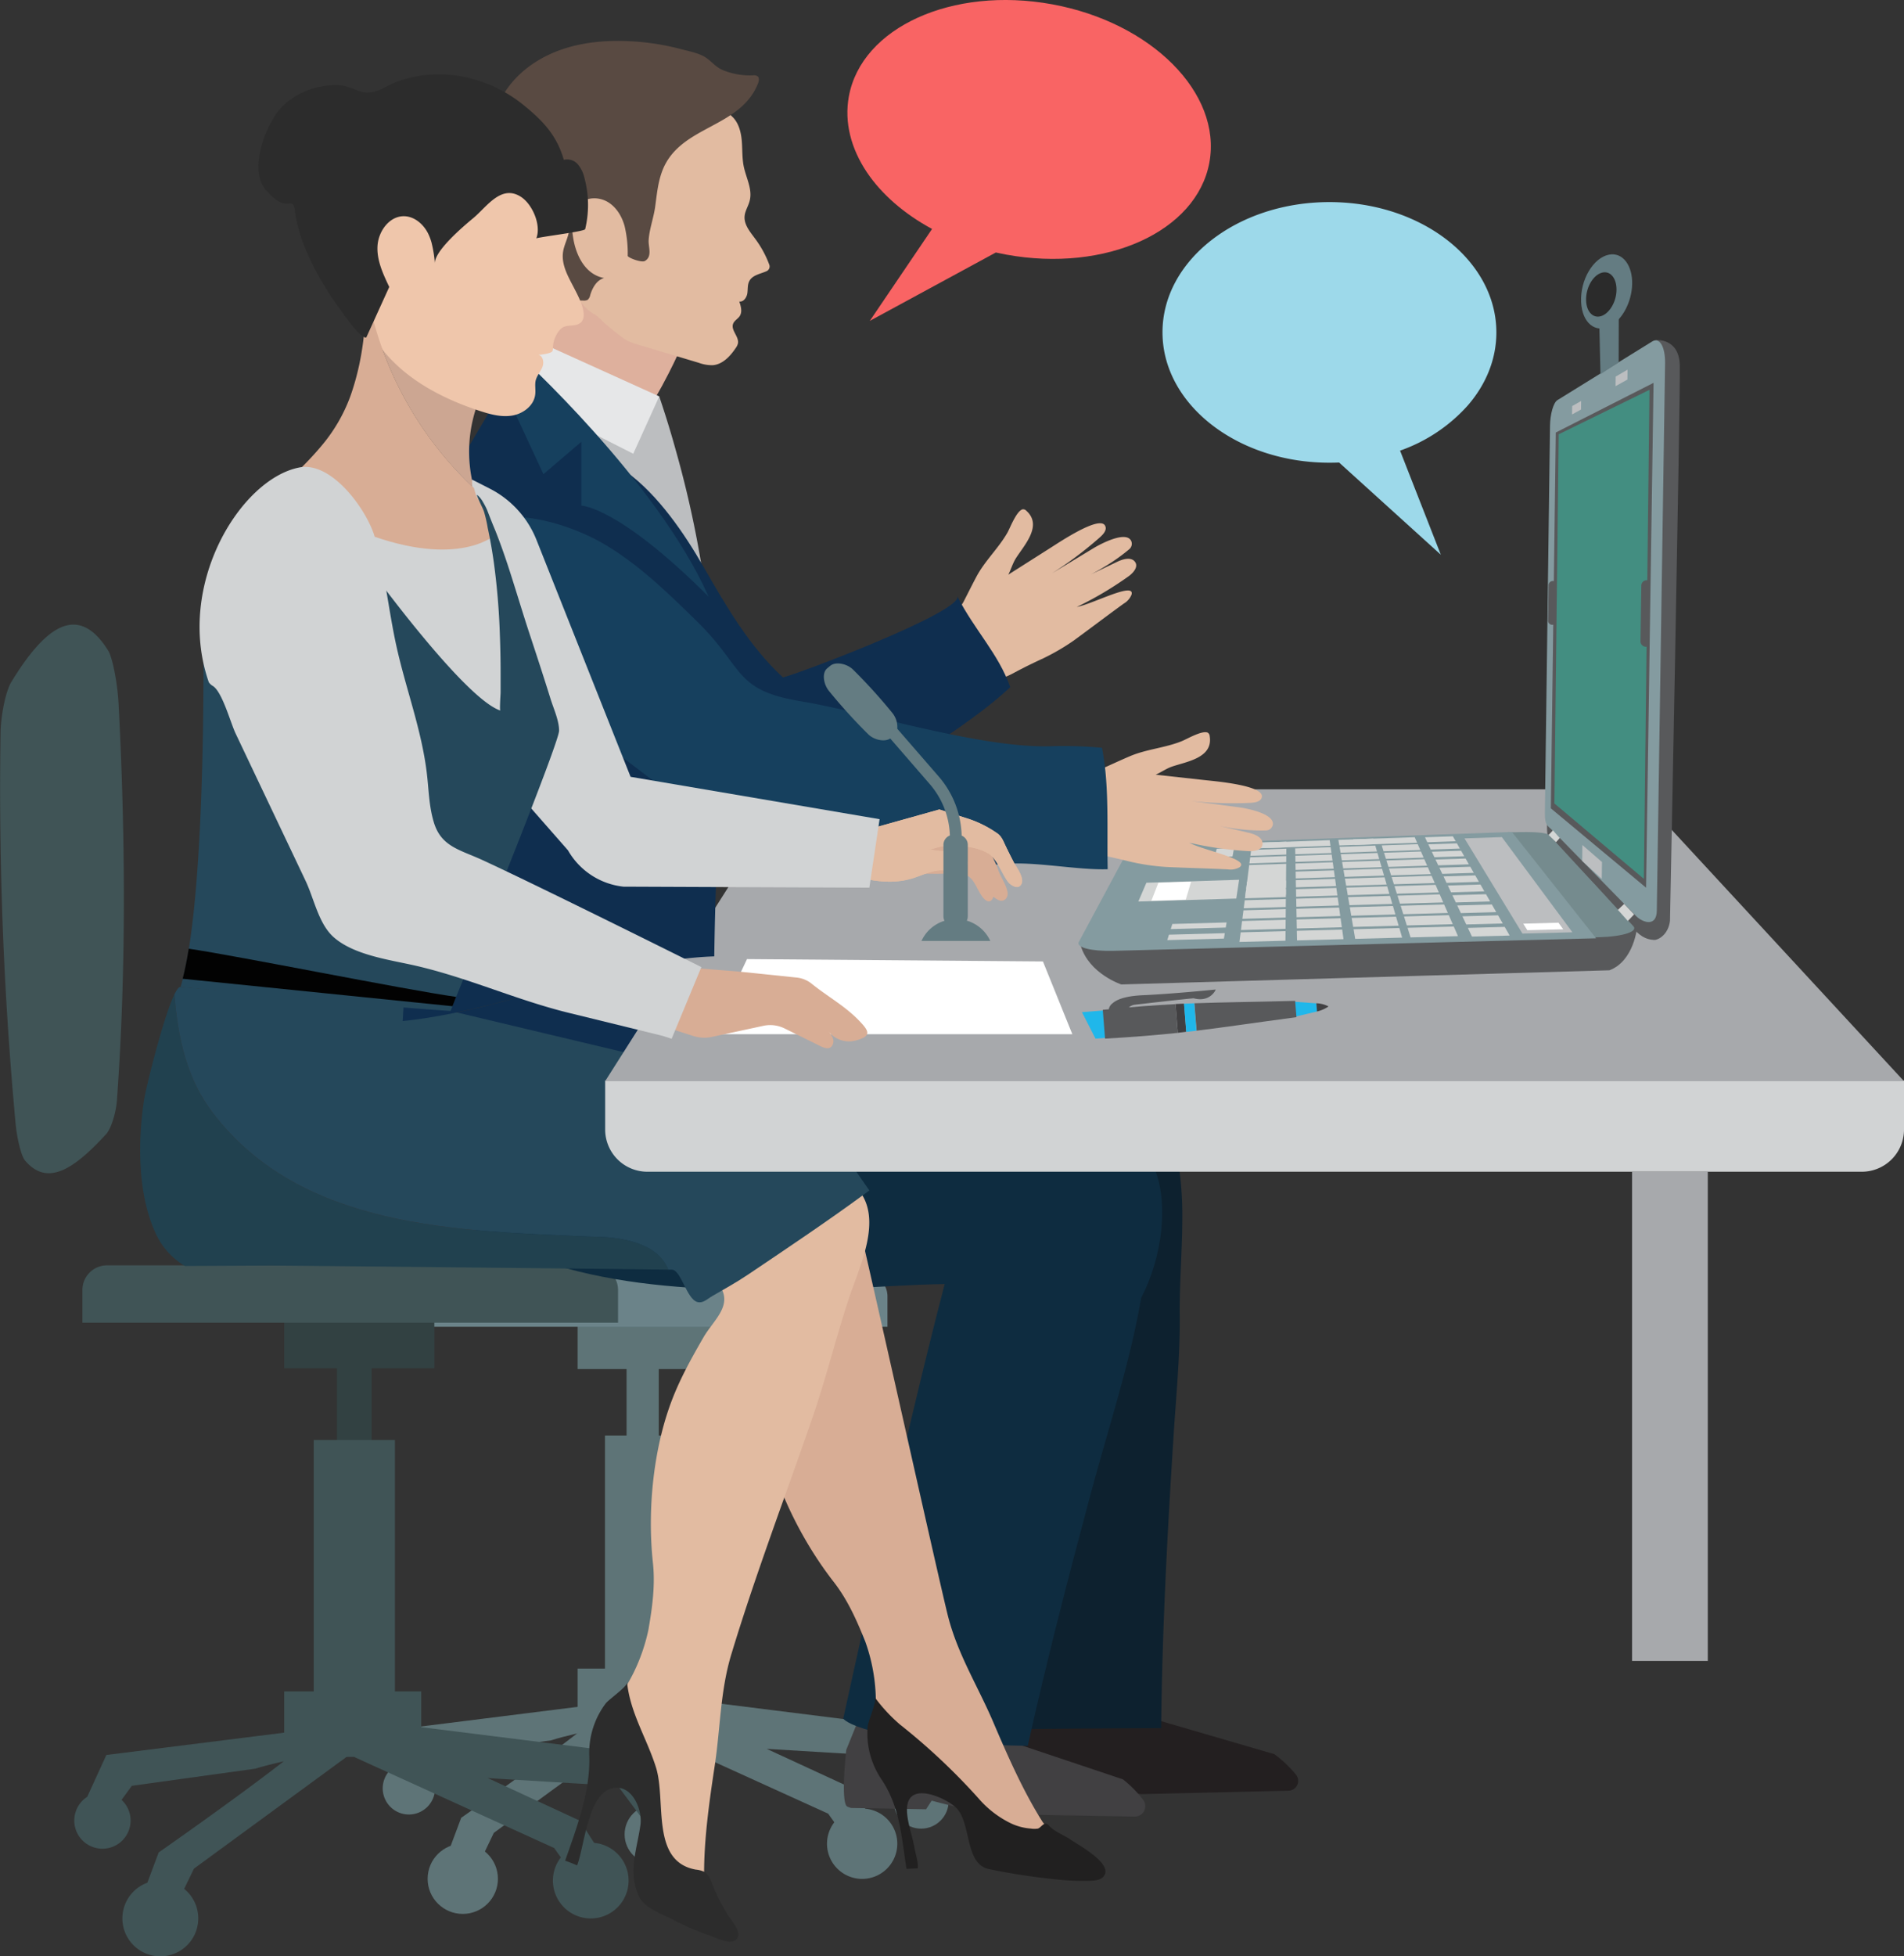 <svg id="DESIGNED_BY_FREEPIK" data-name="DESIGNED BY FREEPIK" xmlns="http://www.w3.org/2000/svg" viewBox="0 0 743.75 763.68"><rect x="0" y="0" width="743.75" height="763.68" fill="#333333" stroke="none"/><defs><style>.cls-1{fill:#6b8389;}.cls-2{fill:#5e7477;}.cls-3{fill:#324142;}.cls-4{fill:#405456;}.cls-5{fill:#231f20;}.cls-6{fill:#414042;}.cls-7{fill:#0d212f;}.cls-8{fill:#0e2c40;}.cls-9{fill:#0f2e4f;}.cls-10{fill:#d8ad95;}.cls-11{fill:#212020;}.cls-12{fill:#e2bba1;}.cls-13{fill:#2c2c2c;}.cls-14{fill:#21414f;}.cls-15{fill:#25485b;}.cls-16{fill:#d1d3d4;}.cls-17{fill:#a7a9ac;}.cls-18{fill:#fff;}.cls-19{fill:#58595b;}.cls-20{fill:#849ba0;}.cls-21{fill:#bcbec0;}.cls-22{fill:#438e81;}.cls-23{fill:#758b8e;}.cls-24{fill:#d4d6d5;}.cls-25{fill:#647c82;}.cls-26{fill:#2b2b2b;}.cls-27{fill:#deb09d;}.cls-28{fill:#594a42;}.cls-29{fill:#e6e7e8;}.cls-30{fill:#16405e;}.cls-31{fill:#cca692;}.cls-32{fill:#efc6ab;}.cls-33{fill:#020202;}.cls-34{fill:#20b7ea;}.cls-35{fill:#9dd9ea;}.cls-36{fill:#f96464;}</style></defs><title>96893-OKN2UE-892</title><g id="_14" data-name="14"><g id="_5" data-name="5"><g id="_2" data-name="2"><g id="_1" data-name="1"><path class="cls-1" d="M141.81,311.26c12-19.84,24.09-29.39,35.24-11.46,1.65,2.75,3.36,11.75,3.75,19,2.81,53.42,2.5,101.27-.58,143.62-.35,4.8-2.15,10.37-3.9,12.32-11.3,12.21-21.16,19.39-29.46,9.55-1.36-1.66-2.89-7.95-3.39-13.28A1307.38,1307.38,0,0,1,138,329.39C138.15,322.88,139.9,314.53,141.81,311.26Z" transform="translate(-15.25 -25)"/><rect class="cls-2" x="225.63" y="507.63" width="54.43" height="26.9"/><path class="cls-1" d="M361.92,531.17V543H167.7V531.17a8.93,8.93,0,0,1,8.93-8.92H353A8.93,8.93,0,0,1,361.92,531.17Z" transform="translate(-15.25 -25)"/><rect class="cls-2" x="244.75" y="520.23" width="12.57" height="104.73"/><rect class="cls-2" x="236.32" y="560.46" width="29.43" height="100.78"/><rect class="cls-2" x="225.63" y="651.47" width="49.69" height="23.71"/><polygon class="cls-2" points="257.32 663.33 266.6 667.61 266.88 663.33 355.94 674.49 366.81 698.21 355.94 698.21 346.67 685.65 299.5 682.81 332.86 698.21 343.17 714.25 331.88 719.83 323.5 708.11 251.03 675.18 257.32 663.33"/><path class="cls-2" d="M253.72,690.91l8.16-6.14L270.53,695l-62.38,45.6-7.22,15.06-12.22-3.08,6.7-17.86s49.46-34.41,58.28-44Z" transform="translate(-15.25 -25)"/><path class="cls-2" d="M176.39,699.49l89.07-11.16.26,4.16c-10.64,7.49-23.06,8.15-35.23,12l-44.83,6.2-9.27,12.56H165.53Z" transform="translate(-15.25 -25)"/><ellipse class="cls-2" cx="359.81" cy="703.22" rx="10.75" ry="10.74"/><path class="cls-2" d="M338.3,744.83A13.73,13.73,0,1,0,352,731.12,13.73,13.73,0,0,0,338.3,744.83Z" transform="translate(-15.25 -25)"/><ellipse class="cls-2" cx="180.77" cy="733.54" rx="13.73" ry="13.71"/><path class="cls-2" d="M164.75,723.21A10.22,10.22,0,1,0,175,713,10.22,10.22,0,0,0,164.75,723.21Z" transform="translate(-15.25 -25)"/></g><ellipse class="cls-2" cx="255.57" cy="716.19" rx="11.58" ry="11.59"/><rect class="cls-3" x="111.03" y="505.23" width="58.64" height="29"/><rect class="cls-3" x="131.63" y="518.81" width="13.53" height="112.96"/><rect class="cls-4" x="111.03" y="660.37" width="53.52" height="25.58"/><path class="cls-4" d="M56.73,467.78c1.89-2.11,3.82-8.11,4.2-13.28,3.31-45.69,3.65-97.3.63-154.91-.44-7.82-2.28-17.53-4-20.49-12-19.35-25-9-38,12.35C17.5,295,15.61,304,15.47,311a1414.06,1414.06,0,0,0,5.88,152.75c.54,5.75,2.18,12.54,3.65,14.32C33.93,488.69,44.55,481,56.73,467.78Z" transform="translate(-15.25 -25)"/><path class="cls-4" d="M47.44,528.65v12.78H256.67V528.65a9.63,9.63,0,0,0-9.62-9.62h-190A9.62,9.62,0,0,0,47.44,528.65Z" transform="translate(-15.25 -25)"/><path class="cls-4" d="M266.66,735.78h11.7l-11.7-25.58-96-12-.29,4.62-10-4.62-3.2,6.06L152.8,699l0-.81-.57.07-2-2.33h19.28V587.21H137.8V695.9h9L142,699.51,56.8,710.2l-7.48,16.34a11,11,0,1,0,13.42,1.19l4-5.49,48.29-6.7c3.7-1.15,7.4-2,11.09-2.89-19,14.78-48.89,35.61-48.89,35.61l-4.42,11.81a14.82,14.82,0,1,0,14.38,2.4L91,754.59l64.55-47.24L153.65,711l78.06,35.52,2.62,3.67a14.78,14.78,0,1,0,13-5.67l-5.58-8.68-35.93-16.61,50.81,3.07Z" transform="translate(-15.25 -25)"/><path class="cls-5" d="M404.55,702.64l6-16.66,46.56-5.38-3.93,11.84L513,709.86a45.51,45.51,0,0,1,8.48,8,3.85,3.85,0,0,1-2.87,6.29L461,725.49c-2.36-.38-4.69-.78-7-1.19v-.11l-.47,0q-7.73-1.42-14.91-3.05l-2,3.43-29.35.65c-.48-.14-.95-.29-1.4-.45C403,723.76,404.55,702.64,404.55,702.64Z" transform="translate(-15.25 -25)"/><path class="cls-6" d="M345.82,708.19l6.66-16.41,46.73-3.52-4.38,11.67,59.08,19.79a44.64,44.64,0,0,1,7.88,8,4.06,4.06,0,0,1-3.3,6.52l-57.16-1q-3.51-.71-6.92-1.47v-.1h-.47c-5.11-1.14-10-2.37-14.77-3.64L377,731.4l-29.34-.51c-.48-.16-.94-.33-1.38-.51C343.46,729.24,345.82,708.19,345.82,708.19Z" transform="translate(-15.25 -25)"/><path class="cls-7" d="M477.08,502a136.3,136.3,0,0,0-1.66-23.83c-2.77-16.59-21.14-20.41-35.28-23.83l-62.07-15-80.87-19.58-110,2.46c31.88-.71,67,8.09,96.69,18.59,20.56,7.28,40.58,17,57.62,30.8a129.9,129.9,0,0,1,22.32,23.23c8.95,11.89,20.23,18.3,33.86,23.88,3.2,1.31,6.48,2.63,9.09,4.9a21.19,21.19,0,0,1,2.62,2.91c-4.19,59.37-2.51,173.79-2.51,173.79s7.31-.41,61.94-.61c.37-37.45,2.36-74.9,4.73-112.28,1-16.46,2.73-32.94,2.52-49.4C476,525.72,477,513.94,477.08,502Z" transform="translate(-15.25 -25)"/><path class="cls-8" d="M465.72,480c-6.18-13.48-22.61-13.84-39.78-18.58l-54.29-15-69.28-19.14-121-7c-4.39-.24-9.8,26.6-10.14,29.39-2.71,22.27,7.91,41.43,26.41,53.57,41.58,27.28,101.51,26.33,149,24.71,12.18-.42,25.08-1.46,37.63-1.6C367.94,588.7,344.64,696,344.64,696s6.16,9.43,72.08,10.64c7.33-33,15.84-65.78,24.59-98.45,6.78-25.34,15.29-50.62,19.72-76.52C469.12,516.43,472.22,494.21,465.72,480Z" transform="translate(-15.25 -25)"/><path class="cls-9" d="M294.29,398.42c-40.85,1.47-79.94,20.92-121.71,25.26-1.73,27.22-4.73,52.56-8.44,75.67H302.38c-.36-37-8.3-68-8.22-87.85C294.18,407,294.23,402.65,294.29,398.42Z" transform="translate(-15.25 -25)"/><path class="cls-10" d="M325,493.12l-5.56-4.87a59.94,59.94,0,0,0,16.47-3.53c2.64-1,5.66-2.11,8.15-.79,2.29,1.22,3.13,4,3.76,6.51,4.06,16.09,34.94,155,37.87,166.05,3.83,14.68,11.61,27,17.5,40.76,5.55,13,11.63,26.88,19.16,38.82,1.35,2.15,4,4.08,6.76,5.84,1.85,1.2,3.73,2.31,5.24,3.36a18.78,18.78,0,0,1-3.27,3.61,14.67,14.67,0,0,1-4.28,2.5l-12.41.55-.29-.06c-5.62-1.38-9.66-5.38-12.68-10.13-3.13-4.91-3.89-11-7.62-15.53-4.2-5.16-10.37-8.37-15.49-12.45-3.24-2.58-6.24-5.16-10-7.09-2.73-1.41-5.69-2.36-8.39-3.84-4.17-2.29-3-4.17-2.69-8.55a70.09,70.09,0,0,0-4-28.41c-3.33-8.27-6.84-16.22-12.34-23.28-12.66-16.24-23.41-38-27.21-58.35-1.66-8.86-2.06-17.87-2.33-26.86-.26-8.72,1-19.37-1.44-27.8-1.64-5.69-5.49-11.18-7.75-16.78l-5.5-13.71Z" transform="translate(-15.25 -25)"/><path class="cls-11" d="M354.17,699.09c.14-1.94,3.78-10.13,2.77-11.44a62.72,62.72,0,0,0,9.84,10.64,247.27,247.27,0,0,1,30.67,28.81,39.41,39.41,0,0,0,12.77,9.83,22,22,0,0,0,7.69,2,8.34,8.34,0,0,0,2.78,0c1.09-.35,1.93-2,3.13-1.91a2,2,0,0,1,1.22.81c2.27,2.43,5.8,3.62,8.51,5.49,3.17,2.18,17.36,9.75,12.52,14.59-1.53,1.53-4.78,1.4-6.73,1.44a94.15,94.15,0,0,1-12-.63,247.55,247.55,0,0,1-25.9-4c-9.4-2-6.73-18.09-12.7-23.92-3.37-3.29-15.23-9-18.39-3.09-2.45,4.58,1.34,13.69,2.06,18.47.3,2,1.61,5.76,1.33,8.28l-4.39.2c-2-12.48-2.45-24.23-10-35.28A32.11,32.11,0,0,1,354.17,699.09Z" transform="translate(-15.25 -25)"/><path class="cls-12" d="M344.36,484.19a18.32,18.32,0,0,1,1.66,1,22,22,0,0,1,4.65,4.43c9.48,11.71.3,29.82-3.86,42.45-5.16,15.63-9,31.56-14.45,47.19-10.49,30.34-22,60.53-31.32,91.26-4.47,14.49-4.36,29.08-6.6,43.87-2.11,13.94-4.26,29-4.15,43.09,0,2.54,1.27,5.59,2.66,8.53.95,2,2,3.92,2.69,5.61a18.83,18.83,0,0,1-4.68,1.35,14.78,14.78,0,0,1-4.95-.13l-10.83-6.06-.21-.21c-4.06-4.13-5.38-9.66-5.45-15.29-.07-5.81,2.46-11.37,1.71-17.22-.86-6.59-4.41-12.56-6.62-18.74-1.4-3.9-2.6-7.67-4.73-11.26-1.58-2.64-3.59-5-5.1-7.68-2.35-4.15-.33-5.11,2.21-8.69a71.24,71.24,0,0,0,5.83-9.76,72,72,0,0,0,5.7-16.52c1.53-8.78,2.73-17.39,1.77-26.29-2.2-20.48.1-44.6,7.61-63.93,3.26-8.41,7.66-16.28,12.16-24.07,3.94-6.81,11.76-12.52,6.15-20.37-1.93-2.71-4.51-5-6.08-7.92a6.61,6.61,0,0,1-.92-3.28c.06-1.83,1.26-3.39,2.39-4.81,4.56-5.69,10.1-10.43,14.66-16,1.71-2.08,1.85-3.26,4.61-4,3.08-.81,5.77.18,9-1.44,4.15-2.08,7.94-6.52,12.55-7.54C336,480.92,340.87,482.3,344.36,484.19Z" transform="translate(-15.25 -25)"/><path class="cls-13" d="M251.82,690.12c1.14-1.58,8.55-6.62,8.38-8.26,1.25,12,7.64,21.68,11.26,33.09,4.15,13-2.21,36.79,15.58,40a10,10,0,0,1,3.4.91c1.42.84,2.14,2.47,2.77,4a72.73,72.73,0,0,0,6.67,13.28c1.41,2.12,6.65,8,1.78,9.75-2.48.91-7-1.48-9.32-2.27a102.65,102.65,0,0,1-14.63-6.33c-3.7-1.9-10.47-4.37-12.53-8.28-5-9.45-1.07-18.92.25-28.58.81-5.86-3.25-16-11-14.25-9.59,2.19-10.88,22.73-13.74,30.12-1.54-.67-3.1-1.27-4.68-1.83,4.61-13.16,10-27.34,9.41-41.37A32.06,32.06,0,0,1,251.82,690.12Z" transform="translate(-15.25 -25)"/><path class="cls-14" d="M87.19,519.11l.33.17,33.23-.17c6,0,134.72,1.34,134.72,1.34l21,.26C272,509.82,257,507.82,246,507.82c-51.92-2.26-112.86-3-147.48-48.15-10.27-13.21-13.86-29.59-15.12-46.47-4.41,9.06-11.18,36.76-11.84,41-2.5,16.24-2.61,36.75,4.35,52A28.67,28.67,0,0,0,87.19,519.11Z" transform="translate(-15.25 -25)"/><path class="cls-15" d="M246,507.82c-51.92-2.26-112.86-3-147.48-48.15-10.27-13.21-13.86-29.59-15.12-46.47.9-1.84,1.7-2.92,2.33-2.87L191.2,419.7l137.65,32.73,26,37.37-2.24,1.64c-14.73,10.78-30,21-45.13,31.18-4.56,3.07-9.24,5.64-13.94,8.37-2.11,1.22-3.65,2.95-5.86,2.36-4.25-1.13-6.37-12.59-10-12.63l-1.32,0C272,509.82,257,507.82,246,507.82Z" transform="translate(-15.25 -25)"/><path class="cls-16" d="M251.64,446.88V466a16.48,16.48,0,0,0,16.48,16.48h474.4A16.48,16.48,0,0,0,759,466V446.88Z" transform="translate(-15.25 -25)"/><polygon class="cls-17" points="638.38 308.18 308.76 308.18 236.38 422.13 743.75 422.13 638.38 308.18"/><polygon class="cls-18" points="407.4 375.38 418.88 403.78 277.98 403.78 291.8 374.46 407.4 375.38"/><path class="cls-19" d="M649.84,275.89c.22-4.47,12.15-118.1,12.15-118.1s9.13-1,9.43,9.78-3.83,217-3.83,217c-.69,5.47-4.72,7.49-6.18,7.42-7.06-.35-8.64-6.12-23.79-22.15-17.31-18.31-16.72-15.74-17.9-19C617,327.63,647.77,319.19,649.84,275.89Z" transform="translate(-15.25 -25)"/><path class="cls-19" d="M654.76,386.94s-1.18,13.26-10.83,16.89l-190.66,5.53s-12.54-4.09-15.87-15.13C506.23,380.71,654.76,386.94,654.76,386.94Z" transform="translate(-15.25 -25)"/><path class="cls-20" d="M621.19,348.75l33.25,34c2.74,2.6,7.93,4.15,8-2.22l3.23-213.7c.1-6.49-2.2-10.29-5-8.53l-37.08,22.94c-1.54,1-2.81,5.43-2.87,10l-2,151.27C618.68,347,619.69,347.33,621.19,348.75Z" transform="translate(-15.25 -25)"/><polygon class="cls-19" points="605.8 315.6 642.99 346.58 645.92 149.47 607.73 168.87 605.8 315.6"/><polygon class="cls-21" points="631.07 150.77 635.71 148.2 635.76 144.33 631.12 147.04 631.07 150.77"/><polygon class="cls-21" points="614.08 161.81 617.59 159.9 617.64 156.55 614.12 158.55 614.08 161.81"/><polygon class="cls-21" points="618.04 336.13 625.69 343.15 625.78 336.57 618.12 329.93 618.04 336.13"/><polygon class="cls-22" points="607.19 313.7 642.15 343.15 644.33 152.2 608.86 169.56 607.19 313.7"/><path class="cls-23" d="M606.77,349.94c6.78-.24,12.62,0,13.72,1.18l32.78,35.48c2,2.11-4.08,4.08-13.51,4.33l-2.53.07-32.9-41.16Z" transform="translate(-15.25 -25)"/><path class="cls-20" d="M468.42,354.68l137.43-4.86,32.86,41.52-188.54,4.9c-8.63.22-14.66-1.34-13.53-3.44l19.1-35.55C456.4,356,462.06,354.9,468.42,354.68Z" transform="translate(-15.25 -25)"/><polygon class="cls-24" points="444.66 351.98 482.92 350.82 484.03 343.49 447.81 344.65 444.66 351.98"/><polygon class="cls-18" points="465.27 344.23 463.19 351.25 449.75 351.67 452.51 344.64 465.27 344.23"/><polygon class="cls-24" points="481.45 334.39 474.5 334.62 475.28 331.37 482.05 331.13 481.45 334.39"/><polygon class="cls-24" points="468.05 331.62 467.06 334.87 460.15 335.11 461.33 331.86 468.05 331.62"/><polygon class="cls-24" points="479.14 360.15 478.8 362.15 457.32 362.74 457.94 360.75 479.14 360.15"/><polygon class="cls-24" points="456.63 364.93 478.44 364.34 478.09 366.45 455.97 367.05 456.63 364.93"/><polygon class="cls-21" points="594.71 364.5 614.22 363.99 586.66 326.83 572.07 327.33 594.71 364.5"/><polygon class="cls-18" points="608.77 360.25 610.63 362.82 596.62 363.19 595.01 360.63 608.77 360.25"/><polygon class="cls-24" points="587.77 361.89 589.71 365.27 574.99 365.66 573.38 362.28 587.77 361.89"/><polygon class="cls-24" points="585.19 357.37 587.01 360.55 572.76 360.94 571.25 357.76 585.19 357.37"/><polygon class="cls-24" points="582.75 353.13 584.47 356.12 570.66 356.51 569.24 353.52 582.75 353.13"/><polygon class="cls-24" points="580.47 349.13 582.08 351.94 568.68 352.34 567.34 349.52 580.47 349.13"/><polygon class="cls-24" points="578.31 345.35 579.82 348.01 566.82 348.4 565.56 345.74 578.31 345.35"/><polygon class="cls-24" points="576.26 341.78 577.7 344.3 565.06 344.69 563.87 342.18 576.26 341.78"/><polygon class="cls-24" points="574.32 338.4 575.69 340.79 563.39 341.18 562.27 338.8 574.32 338.4"/><polygon class="cls-24" points="572.5 335.2 573.78 337.46 561.82 337.85 560.75 335.59 572.5 335.2"/><polygon class="cls-24" points="570.75 332.16 571.97 334.3 560.32 334.69 559.31 332.54 570.75 332.16"/><polygon class="cls-24" points="569.09 329.27 570.26 331.3 558.9 331.69 557.93 329.65 569.09 329.27"/><polygon class="cls-24" points="567.52 326.52 568.63 328.45 557.55 328.84 556.63 326.89 567.52 326.52"/><polygon class="cls-24" points="569.52 365.5 551 365.99 549.83 362.24 567.88 361.74 569.52 365.5"/><polygon class="cls-24" points="567.48 360.83 549.54 361.32 548.44 357.81 565.94 357.31 567.48 360.83"/><polygon class="cls-24" points="565.57 356.45 548.17 356.95 547.13 353.63 564.11 353.13 565.57 356.45"/><polygon class="cls-24" points="563.76 352.33 546.87 352.82 545.89 349.69 562.39 349.19 563.76 352.33"/><polygon class="cls-24" points="562.05 348.44 545.65 348.93 544.73 345.97 560.76 345.47 562.05 348.44"/><polygon class="cls-24" points="560.45 344.75 544.5 345.25 543.62 342.45 559.21 341.95 560.45 344.75"/><polygon class="cls-24" points="558.92 341.28 543.4 341.77 542.57 339.11 557.76 338.62 558.92 341.28"/><polygon class="cls-24" points="557.48 337.98 542.37 338.47 541.57 335.95 556.37 335.46 557.48 337.98"/><polygon class="cls-24" points="556.1 334.84 541.39 335.33 540.64 332.94 555.06 332.45 556.1 334.84"/><polygon class="cls-24" points="554.8 331.87 540.45 332.36 539.74 330.08 553.8 329.59 554.8 331.87"/><polygon class="cls-24" points="552.61 326.87 553.57 329.03 529.12 329.88 528.64 327.71 552.61 326.87"/><polygon class="cls-24" points="547.71 366.07 529.37 366.56 528.74 362.81 546.62 362.32 547.71 366.07"/><polygon class="cls-24" points="546.35 361.41 528.58 361.9 527.98 358.39 545.32 357.89 546.35 361.41"/><polygon class="cls-24" points="545.08 357.04 527.84 357.53 527.27 354.21 544.11 353.72 545.08 357.04"/><polygon class="cls-24" points="543.87 352.91 527.13 353.41 526.6 350.27 542.95 349.78 543.87 352.91"/><polygon class="cls-24" points="542.73 349.01 526.47 349.51 525.97 346.55 541.87 346.06 542.73 349.01"/><polygon class="cls-24" points="541.66 345.34 525.85 345.83 525.37 343.03 540.84 342.54 541.66 345.34"/><polygon class="cls-24" points="540.64 341.86 525.25 342.35 524.8 339.69 539.87 339.2 540.64 341.86"/><polygon class="cls-24" points="539.68 338.56 524.69 339.05 524.26 336.53 538.95 336.04 539.68 338.56"/><polygon class="cls-24" points="538.77 335.42 524.16 335.91 523.75 333.51 538.06 333.02 538.77 335.42"/><polygon class="cls-24" points="537.89 332.44 523.65 332.93 523.27 330.65 537.23 330.16 537.89 332.44"/><polygon class="cls-24" points="536.43 327.43 537.07 329.6 523.17 330.09 522.8 327.91 536.43 327.43"/><polygon class="cls-24" points="524.81 366.68 506.65 367.16 506.57 363.41 524.29 362.93 524.81 366.68"/><polygon class="cls-24" points="524.16 362.03 506.56 362.51 506.48 358.99 523.67 358.5 524.16 362.03"/><polygon class="cls-24" points="523.54 357.65 506.47 358.13 506.4 354.82 523.08 354.33 523.54 357.65"/><polygon class="cls-24" points="522.97 353.53 506.39 354.01 506.32 350.88 522.53 350.39 522.97 353.53"/><polygon class="cls-24" points="522.42 349.64 506.3 350.13 506.25 347.16 522.01 346.67 522.42 349.64"/><polygon class="cls-24" points="521.91 345.95 506.23 346.44 506.17 343.64 521.52 343.15 521.91 345.95"/><polygon class="cls-24" points="521.42 342.47 506.17 342.96 506.11 340.3 521.05 339.82 521.42 342.47"/><polygon class="cls-24" points="520.96 339.16 506.09 339.65 506.04 337.13 520.61 336.65 520.96 339.16"/><polygon class="cls-24" points="520.52 336.03 506.04 336.51 505.99 334.11 520.19 333.64 520.52 336.03"/><polygon class="cls-24" points="520.11 333.05 505.97 333.53 505.93 331.25 519.79 330.76 520.11 333.05"/><polygon class="cls-24" points="519.4 328.04 519.71 330.21 491.72 331.18 491.94 329 519.4 328.04"/><polygon class="cls-24" points="502.13 367.28 484.16 367.76 484.63 364.02 502.17 363.54 502.13 367.28"/><polygon class="cls-24" points="502.18 362.63 484.75 363.11 485.19 359.59 502.21 359.11 502.18 362.63"/><polygon class="cls-24" points="502.22 358.25 485.3 358.74 485.73 355.42 502.25 354.94 502.22 358.25"/><polygon class="cls-24" points="502.25 354.13 485.83 354.62 486.22 351.49 502.29 351.01 502.25 354.13"/><polygon class="cls-24" points="502.3 350.25 486.32 350.73 486.7 347.77 502.32 347.28 502.3 350.25"/><polygon class="cls-24" points="502.33 346.57 486.79 347.05 487.15 344.25 502.36 343.76 502.33 346.57"/><polygon class="cls-24" points="502.3 349.36 486.44 349.85 487.97 337.73 502.42 337.25 502.3 349.36"/><polygon class="cls-24" points="502.43 336.63 488.05 337.11 488.36 334.71 502.45 334.23 502.43 336.63"/><polygon class="cls-24" points="502.45 333.65 488.43 334.13 488.72 331.84 502.48 331.37 502.45 333.65"/><polygon class="cls-24" points="502.5 328.63 502.48 330.8 488.8 331.28 489.07 329.1 502.5 328.63"/><path class="cls-19" d="M656.39,253.73a2.11,2.11,0,0,1,2-2.19,1.82,1.82,0,0,1,.51.09v25.7a1.92,1.92,0,0,1-.83.19,2.15,2.15,0,0,1-2-2.27Z" transform="translate(-15.25 -25)"/><path class="cls-19" d="M620.18,253.3a1.64,1.64,0,0,1,1.79-1.44,2,2,0,0,1,.45.06v16.89a2.08,2.08,0,0,1-.73.12,1.63,1.63,0,0,1-1.74-1.49Z" transform="translate(-15.25 -25)"/><polygon class="cls-24" points="638.33 357 635.88 359.58 631.98 355.24 634.43 352.93 638.33 357"/><polygon class="cls-24" points="609.29 327.18 607.82 328.83 604.92 325.99 606.63 324.19 609.29 327.18"/><path class="cls-25" d="M652.81,135.93c-.14,6.93-3.9,14.1-8.84,16.51-5.49,2.68-10.71-1.27-11.09-9.5-.41-8.71,4.75-17.27,10.82-18.5C649.11,123.33,653,128.67,652.81,135.93Z" transform="translate(-15.25 -25)"/><path class="cls-26" d="M646.7,138.11c0,4.33-2.42,8.78-5.5,10.12-3.29,1.43-6.23-1.13-6.38-5.94-.16-5,2.73-9.92,6.21-10.84C644.29,130.59,646.74,133.64,646.7,138.11Z" transform="translate(-15.25 -25)"/><polygon class="cls-25" points="632.29 141.46 625.18 146.11 624.72 126.01 632.34 122.54 632.29 141.46"/><path class="cls-27" d="M280.29,162.84s-10.9,24.17-18.58,29.81-49.79-8.9-49.79-8.9,15.22-39.14,13.21-45.33,10.63-11.61,10.63-11.61Z" transform="translate(-15.25 -25)"/><path class="cls-12" d="M235.67,135c4.1,3.72,6.62,9.84,11.48,12.53,2.68,1.49,2.25,2.55,11.44,9.39,2.67,2,6.08,2.68,9.26,3.63l20.42,6.12a14.82,14.82,0,0,0,5.44.91c3.83-.32,6.76-3.48,8.91-6.67a5.22,5.22,0,0,0,.87-1.76c.58-2.68-2.86-5.21-1.86-7.76.49-1.26,1.9-1.91,2.62-3.05,1-1.64.42-3.79-.22-5.62,1.63.27,2.88-1.53,3.14-3.16s0-3.4.81-4.86c1.23-2.33,4.23-2.72,6.7-3.82a2,2,0,0,0,1.08-2.51,40.28,40.28,0,0,0-5.41-10c-2-2.73-4.55-5.63-4.24-9,.2-2.13,1.52-4,2-6.06,1.12-4.4-1.39-8.8-2.32-13.25-.7-3.35-.49-6.83-.8-10.25s-1.27-7-3.77-9.32c-7.31-6.84-10.6-15-19.62-19.37-15.93-7.65-35.42-5-50.92,3.46A40.88,40.88,0,0,0,218,64.6,37.43,37.43,0,0,0,212.1,76a50.86,50.86,0,0,0-1.38,28.17,42.94,42.94,0,0,0,15.13,23.61C229.07,130.3,232.67,132.29,235.67,135Z" transform="translate(-15.25 -25)"/><path class="cls-12" d="M389,265.08c-.2-1,2.11-4.13,2.57-5,1.7-3.31,3.35-6.64,5.1-9.93,3.36-6.31,8.76-11.21,12.22-17.39,1-1.88,3.5-8.33,5.83-8.91a1.75,1.75,0,0,1,1.48.6c6.44,5.81-1,13.55-4.16,18.58-1.18,1.9-1.89,4.32-2.92,6.33l16.55-10.51c3.19-2,18.88-12.61,21.21-8.69,1.18,2-1.39,4.11-2.68,5.24a149,149,0,0,1-18,13.44L442.45,239c2.5-1.51,12.55-6.91,14.64-2.87a2.74,2.74,0,0,1-.74,3.31c-7,5.9-15.1,10.2-23.43,13.88l18.78-9c1.64-.78,4.95-2,6.65-.27,2.07,2.16-.73,4.86-2.21,5.92a136.59,136.59,0,0,1-20.26,12c6.08-1.07,23-10.13,21.35-4.72a7.16,7.16,0,0,1-3,3.4c-7.56,5.49-12,8.91-19.51,14.41a85.71,85.71,0,0,1-11.9,6.95c-4.32,2-7.62,3.61-11.81,5.86-5.8,3.13-10.46,3.17-17,4.39Z" transform="translate(-15.25 -25)"/><path class="cls-12" d="M441.17,327.16c.49-.91,4.24-1.9,5.14-2.31,3.4-1.52,6.77-3.09,10.19-4.55,6.56-2.82,13.84-3.27,20.41-5.94,2-.81,7.93-4.31,10.11-3.31a1.72,1.72,0,0,1,.77,1.39c1.4,8.57-9.26,9.94-14.86,11.91-2.11.75-4.17,2.19-6.24,3.12l19.49,2.14c3.75.42,22.62,2,22,6.48-.32,2.27-3.65,2.33-5.38,2.4a149.57,149.57,0,0,1-22.46-.77l18.86,2.48c2.9.38,14.12,2.46,13.22,6.91a2.73,2.73,0,0,1-2.64,2.12c-9.12.25-18.16-1.48-27-3.81l20.28,4.73c1.77.41,5.14,1.49,5.36,3.94.26,3-3.6,3.34-5.42,3.23A135.81,135.81,0,0,1,479.74,354c5.41,3,24.32,6.5,19.61,9.66a7.14,7.14,0,0,1-4.49.77c-9.33-.44-14.9-.51-24.24-.95a86.36,86.36,0,0,1-13.63-2c-4.63-1.13-8.2-2-12.89-2.81-6.48-1.19-10.14-4.07-16-7.17Z" transform="translate(-15.25 -25)"/><path class="cls-28" d="M221.41,145.7A52,52,0,0,1,218,139a257.08,257.08,0,0,1-8.3-25.91c-2.37-9-4.25-18.22-4.08-27.52s2.52-18.76,8-26.29c5.22-7.19,13-12.26,21.43-15.09s17.43-3.53,26.29-3.09a95.68,95.68,0,0,1,19.88,3.07c2.91.78,6.86,1.5,9.44,3.12s4.09,3.92,7.07,5.13a28,28,0,0,0,11.66,2,2.66,2.66,0,0,1,1.78.34c.83.66.51,2,.11,3C304,75.55,280.1,73.9,273.69,92.44c-1.48,4.25-1.9,8.74-2.5,13.17s-2.29,8.81-2.56,13.17c-.16,2.73,1.54,6.32-1.45,8.11-1.35.79-6.72-1.31-6.73-2a46.19,46.19,0,0,0-1.24-11.71c-1.07-3.79-3.26-7.42-6.68-9.39s-8.14-1.89-11,.82c-3.4,3.25-3.13,8.69-2.37,13.34,1.09,6.73,4.65,14.24,12.08,15.61-2.9.78-4.58,3.78-5.44,6.65a3.12,3.12,0,0,1-1,1.85,3.08,3.08,0,0,1-1.68.29c-9.43-.23-13.2,2.82-19.15,9.6A22.75,22.75,0,0,0,221.41,145.7Z" transform="translate(-15.25 -25)"/><path class="cls-21" d="M272.76,179.76c1.62,4.81,4,12.06,6.46,21a407.14,407.14,0,0,1,13,66.51c.87,8.39,1.77,20,1.92,34-24.25-32.3-46.19-49.75-58.31-66-15.72-21-26.29-38.48-27.34-44.25s.16-11.79,6-17.39c14.64-14,46.74,11.21,46.74,11.21Z" transform="translate(-15.25 -25)"/><path class="cls-9" d="M216.45,209.3c32.58-24,59,11.62,73.5,36.8,8.9,15.49,18,31.25,31.12,43.37,5.51-1.13,71-25.94,68.08-31.74,6.85,13.43,16.06,22.37,20.73,35.55-19.57,18.65-72.94,49.82-93,57.88-19.59,7.84-65.81-59.48-85.4-77C213.23,257.8,191.64,227.6,216.45,209.3Z" transform="translate(-15.25 -25)"/><polygon class="cls-29" points="206.25 131.56 257.51 154.76 247.36 177.15 196.66 151.51 206.25 131.56"/><path class="cls-9" d="M286.39,247.15c-14.15-27.87-33.93-46.28-47.8-57.15l-26.68-13.49-24,40.45-9,36.64a235.07,235.07,0,0,0-6.25,70.59c1.14,18.31,1.7,37.68,1.47,58-.15,14.28-.73,28.09-1.58,41.47,41.77-4.33,80.87-23.79,121.71-25.26C295.5,310.93,304.19,282.2,286.39,247.15Z" transform="translate(-15.25 -25)"/><path class="cls-30" d="M217.77,163.44s54.06,49,74.27,94.5c-35.46-35.43-49.7-35.51-49.7-35.51V197.49l-14.81,12.64-15.62-33.62Z" transform="translate(-15.25 -25)"/><path class="cls-30" d="M426.38,316.33a157.63,157.63,0,0,1,19.36.64q.47,2.62.84,5.26c1.85,13,1.05,29,1.36,42.14-12.15.4-28.88-3.21-41-2-30.37,3-111.45-13.31-118.67-18.84-21.75-16.68-43.49-33.49-65.78-49.25C210,285.45,187.2,267,188.87,248.46a21.5,21.5,0,0,1,.77-4.06c8.18-27.84,45.1-16.68,61.55-7,13.62,8,25.09,19.22,36.43,30.32,18.37,18,14.17,26.64,40,31C354.89,303.25,398.91,317.42,426.38,316.33Z" transform="translate(-15.25 -25)"/><path class="cls-31" d="M158.23,137.11c7.08,7.23,13.22,13.19,18.48,18.1,19.48,18.15,27.13,21.86,27.13,21.86.37,1.09-9.31,16.37-3.45,38.54A139.46,139.46,0,0,1,158.23,137.11Z" transform="translate(-15.25 -25)"/><path class="cls-10" d="M401.6,357.22a39.17,39.17,0,0,1,3.82,8.07c1.08,2.73,2.85,5.08,3.4,8,.37,2-1.09,3.94-3.26,3.24a7.66,7.66,0,0,1-2.25-1.44c-1,3-3.07,1.84-4.43-.11-2.68-3.84-3.36-8.27-8-8.75-3.28-.34-6.79-.06-10.12-.08l-17-.14c.16,0,1.77-6.8,1.9-7.3,1-4,1.8-6.91,6.23-6.85l16.45.22a24.31,24.31,0,0,1,8.06,1A10.79,10.79,0,0,1,401.6,357.22Z" transform="translate(-15.25 -25)"/><path class="cls-12" d="M383.1,355.47a22.82,22.82,0,0,0-3.05.82c-.91.24-2.21,0-3,.32a4.36,4.36,0,0,1,2.74.25c2,.52,4.08.33,6.13.49s8.91,2.67,6.92,5.8c-1.8,2.83-6.14,2.12-8.41,1.76-4.25-.68-8.74,1.83-12.95,3.09-11,3.27-21.49-.74-31.65-3.21l7.57-14,34.79-9.75,10,3.22a43.6,43.6,0,0,1,12.72,6.17c1.62,1.17,2.23,2.91,3.12,4.77q1.64,3.42,3.39,6.77c.91,1.75,4.77,6.6,2.27,8.91-1.36,1.26-3.85-.5-4.63-1.5-2.42-3.15-4.33-9-7.62-11.08C396.62,355.33,388.88,354.76,383.1,355.47Z" transform="translate(-15.25 -25)"/><path class="cls-12" d="M383.1,355.47a22.82,22.82,0,0,0-3.05.82c-.91.24-2.21,0-3,.32a4.36,4.36,0,0,1,2.74.25c2,.52,4.08.33,6.13.49s8.91,2.67,6.92,5.8c-1.8,2.83-6.14,2.12-8.41,1.76-4.25-.68-8.74,1.83-12.95,3.09-11,3.27-21.49-.74-31.65-3.21l7.57-14,34.79-9.75,10,3.22a43.6,43.6,0,0,1,12.72,6.17c1.62,1.17,2.23,2.91,3.12,4.77q1.64,3.42,3.39,6.77c.91,1.75,4.77,6.6,2.27,8.91-1.36,1.26-3.85-.5-4.63-1.5-2.42-3.15-4.33-9-7.62-11.08C396.62,355.33,388.88,354.76,383.1,355.47Z" transform="translate(-15.25 -25)"/><path class="cls-16" d="M199.6,212.22l6.91,3.52a38.38,38.38,0,0,1,18.28,20l36.78,92.55,97.27,16.54-4,26.74-96.06-.39A28.44,28.44,0,0,1,237.12,357l-32.23-36.73Z" transform="translate(-15.25 -25)"/><path class="cls-32" d="M225.56,163.52c1.83.44,2.27,3,1.59,4.71s-2,3.21-2.56,5,0,4-.29,5.93c-.56,4.26-4.69,7.36-8.94,8.08s-8.55-.45-12.64-1.79c-15.54-5.07-30.81-13.24-40.09-26.71-8.39-12.2-11-27.38-12.73-42.08-1.08-9-1.89-18.34.41-27.16a36.65,36.65,0,0,1,2.83-7.43c11.09-21.75,36.07-24.32,56.62-16.75,20,7.38,32.17,30.25,27.59,50.8-.54,2.42-1.76,4.68-2.14,7.13-.82,5.29,2.21,10.12,4.51,14.63,1.52,3,6.14,11.32,1.61,13.57-2.39,1.19-5,0-7.17,2.09a11.09,11.09,0,0,0-2.92,7.35,2.71,2.71,0,0,1-.21,1.23C230.55,163,226.5,163.55,225.56,163.52Z" transform="translate(-15.25 -25)"/><path class="cls-10" d="M133.35,207.21c2.55-2.56,5-5.18,7.36-8a64,64,0,0,0,11.38-19.45c4.86-13.66,6.52-28.53,5.87-43l.28.29a139.46,139.46,0,0,0,42.16,78.5c.25.94.51,1.89.82,2.85,7.53,13.17,14.29,23.33,4.89,29.34-7.55,4.83-35.69-5.35-46.5-9.57-2.67-1-4.29-1.71-4.29-1.71-2-.82-4.35-8.6-5.37-10.54-1.53-2.87-3.13-6.32-5.63-8.51a11.05,11.05,0,0,0-6.06-2.58c-2.27-.38-7.35.52-9.14-.64C126,212.3,131.22,209.35,133.35,207.21Z" transform="translate(-15.25 -25)"/><path class="cls-16" d="M209.18,233.44s-13.07,13-47.57,1.13c3.12,70.1,7.83,102.29,7.83,102.29L210.7,350.6l14.22-45.53Z" transform="translate(-15.25 -25)"/><path class="cls-15" d="M233.64,310.28c0,4.64-31.47,82.43-40.21,103.94L192,417.86l-.75,1.84-.17,0c-2.71-.17-37.3-2.46-104.82-9.31l-.49,0c.31-1,.6-2.07.88-3.19.88-3.44,1.67-7.39,2.37-11.74C96.48,348.89,94.5,257,94.5,257l9.28-9.58,53.42-3.8s38.74,53.85,53.5,58.8c-.35-.14.09-6.32.1-7q0-3.73,0-7.48c0-5.05-.1-10.11-.29-15.15a276.81,276.81,0,0,0-2.33-28c-.64-4.56-1.42-9.1-2.4-13.61a53.23,53.23,0,0,0-1.48-6.46c-.42-1.18-1-2.26-1.52-3.42s-.9-2-1.28-3.07a.85.85,0,0,1,.41.24,9.17,9.17,0,0,1,1.93,2.42,27.6,27.6,0,0,1,1.67,3.19c1,2.57,2,5.17,3.09,7.75,1.8,4.47,3.4,9,4.93,13.59,3,9.13,5.71,18.38,8.73,27.52,2.72,8.24,5.42,16.48,8,24.77C231.42,301.51,233.64,306.22,233.64,310.28Z" transform="translate(-15.25 -25)"/><path class="cls-33" d="M193.43,414.22,192,417.86,86.6,407.14c.88-3.44,1.67-7.39,2.37-11.74C108.47,398.27,173.1,411.35,193.43,414.22Z" transform="translate(-15.25 -25)"/><path class="cls-13" d="M183.82,119.72a20.24,20.24,0,0,0-1.33-3.53c-1.8-3.62-5.3-6.68-9.34-6.77-5.69-.13-10,5.71-10.42,11.39s2.13,11.09,4.57,16.23l-9,19.78c-2.75,0-9.07-9.56-10.63-11.67-7.33-9.92-16-25.59-17.23-38.06-.1-1-.32-2.24-1.28-2.56a3.27,3.27,0,0,0-1.38,0c-3.14.3-5.77-2.21-7.93-4.52a14,14,0,0,1-2-2.57c-4.77-8.56,1.73-25.34,8.25-31.43a29.77,29.77,0,0,1,22.24-7.65c3.54.26,6.66,2.55,9.94,2.79,4,.28,8.11-2.72,11.75-4.11,16.93-6.47,36.22-2.14,50,9.2,7.35,6,12.7,11.59,15.47,21.17A5.48,5.48,0,0,1,241,89.2a12.74,12.74,0,0,1,2.58,5.4,40.42,40.42,0,0,1,.25,19.87c-.23.92-17,2.92-19.08,3.58,2-5.13-1.52-13.31-6-16.19-7.71-5-13.35,3.89-18.53,8.21-3.4,2.82-15.57,13-15.08,17.9A48.73,48.73,0,0,0,183.82,119.72Z" transform="translate(-15.25 -25)"/><path class="cls-10" d="M278.34,402.31l26,2.07,22.13,2.29a11.15,11.15,0,0,1,5.82,2.39c6.18,5,13,8.67,18.54,14.43,3.7,3.84,5.23,6.06-1.2,7.72a10.18,10.18,0,0,1-10.84-3.64c1,1.27,2.43,3,1.92,4.73-1,3.5-4.38,1.45-6.34.47l-12.68-6.25a12.68,12.68,0,0,0-8.28-1l-20.06,4.32a14.18,14.18,0,0,1-7.34-.37l-15.94-5.14Z" transform="translate(-15.25 -25)"/><path class="cls-16" d="M132.27,207.5c12.64-2.4,26.31,16.64,29.34,27.07,4,13.82,5.4,28.68,8.5,42.74,3.67,16.61,9.81,32.54,11.86,49.51.79,6.52.81,12.79,2.73,19.18,2.88,9.62,10.18,10.72,19.11,14.84,23.41,10.81,84.42,41.24,85.41,41.74l-11.62,28c-1.65-.57-3.21-1.08-4.59-1.41l-35.83-8.78c-20.25-5-38.57-13.43-59-18.22-10.13-2.38-24.41-4.07-32.54-11.22-5.93-5.22-7.66-14.95-11-22q-9.23-19.44-18.48-38.89-4.41-9.29-8.83-18.59c-2-4.15-5.16-16.09-8.84-18.59a4.94,4.94,0,0,1-1.67-1.49C83.61,253.53,109.21,211.86,132.27,207.5Z" transform="translate(-15.25 -25)"/></g><g id="_6" data-name="6"><path class="cls-34" d="M529.7,419.91l-8.38,2q-.23-2.9-.46-5.8l8.59.63Z" transform="translate(-15.25 -25)"/><polygon class="cls-34" points="431.52 394.48 422.64 395.18 427.93 405.52 434.33 405.02 431.52 394.48"/><path class="cls-6" d="M475.33,428.25,474.44,417l3.32-.16.87,11Z" transform="translate(-15.25 -25)"/><path class="cls-19" d="M481.81,416.71c11.53-.42,22.81-.5,39.36-.94q.26,3.18.51,6.37c-16.42,2.18-27.57,3.88-39,5.27Z" transform="translate(-15.25 -25)"/><path class="cls-19" d="M448.39,420.36a3.64,3.64,0,0,1,1.4-3.6c2.13-1.93,6.33-3,12.49-3.22,12.33-.6,27.69-2.19,27.83-2.2s-2.09,5.17-8.59,3.42c-4.35.35-22.84,2.5-23,2.52a4.39,4.39,0,0,0-2.07.84c-.38.33-.78.93,0,2.17.61,1,.38,1.57.07,1.85-1.23,1.11-6.31-.87-7.84-1.5l-.2-.08Z" transform="translate(-15.25 -25)"/><path class="cls-34" d="M478.62,427.88l-.87-11,4-.16.85,10.7Z" transform="translate(-15.25 -25)"/><path class="cls-19" d="M446.91,430.52q-.44-5.63-.89-11.26c11.36-1.14,20.22-1.8,28.41-2.22l.89,11.22C467.17,429.12,458.31,429.86,446.91,430.52Z" transform="translate(-15.25 -25)"/><path class="cls-6" d="M529.45,416.71a11.55,11.55,0,0,1,2,.24,10.94,10.94,0,0,1,2.76,1,13.38,13.38,0,0,1-2.3,1.25,14.36,14.36,0,0,1-2.21.72C529.62,418.84,529.53,417.77,529.45,416.71Z" transform="translate(-15.25 -25)"/></g><rect class="cls-17" x="637.52" y="457.38" width="29.59" height="191.13"/></g><path class="cls-25" d="M338.31,286c.43-.38.87-.73,1.31-1.09,2.08-1.67,6.42-.83,8.81,1.48a211.7,211.7,0,0,1,15.42,17,8.74,8.74,0,0,1,1.9,6.14L382,328.25a36.64,36.64,0,0,1,8.9,23,3.91,3.91,0,0,1,2.39,3.59v28a3.84,3.84,0,0,1-.38,1.61,14.63,14.63,0,0,1,9.18,7.93H375.2a14.6,14.6,0,0,1,9-7.88,3.75,3.75,0,0,1-.42-1.67v-28a3.89,3.89,0,0,1,2.51-3.62,32.16,32.16,0,0,0-7.79-20L363,313.33c-2.16,1.45-6.26.61-8.57-1.62a211.73,211.73,0,0,1-15.42-17C336.86,292,336.3,287.72,338.31,286Z" transform="translate(-15.25 -25)"/><path class="cls-35" d="M534.56,103.9c36,0,65.21,22.79,65.21,50.9,0,10.55-4.11,20.34-11.14,28.47a63.68,63.68,0,0,1-26.48,17.67l15.92,40.64-39.74-36c-1.25.06-2.51.08-3.77.08-36,0-65.21-22.79-65.21-50.91S498.54,103.9,534.56,103.9Z" transform="translate(-15.25 -25)"/><path class="cls-36" d="M426.19,26.67c-38.9-7.09-74.43,9-79.36,36-1.84,10.13.87,20.34,7,29.53,5.78,8.6,14.59,16.31,25.51,22.19l-24.32,35.89,49.23-26.7q2,.45,4.07.83c38.89,7.09,74.43-9,79.35-36S465.09,33.76,426.19,26.67Z" transform="translate(-15.25 -25)"/></g></svg>